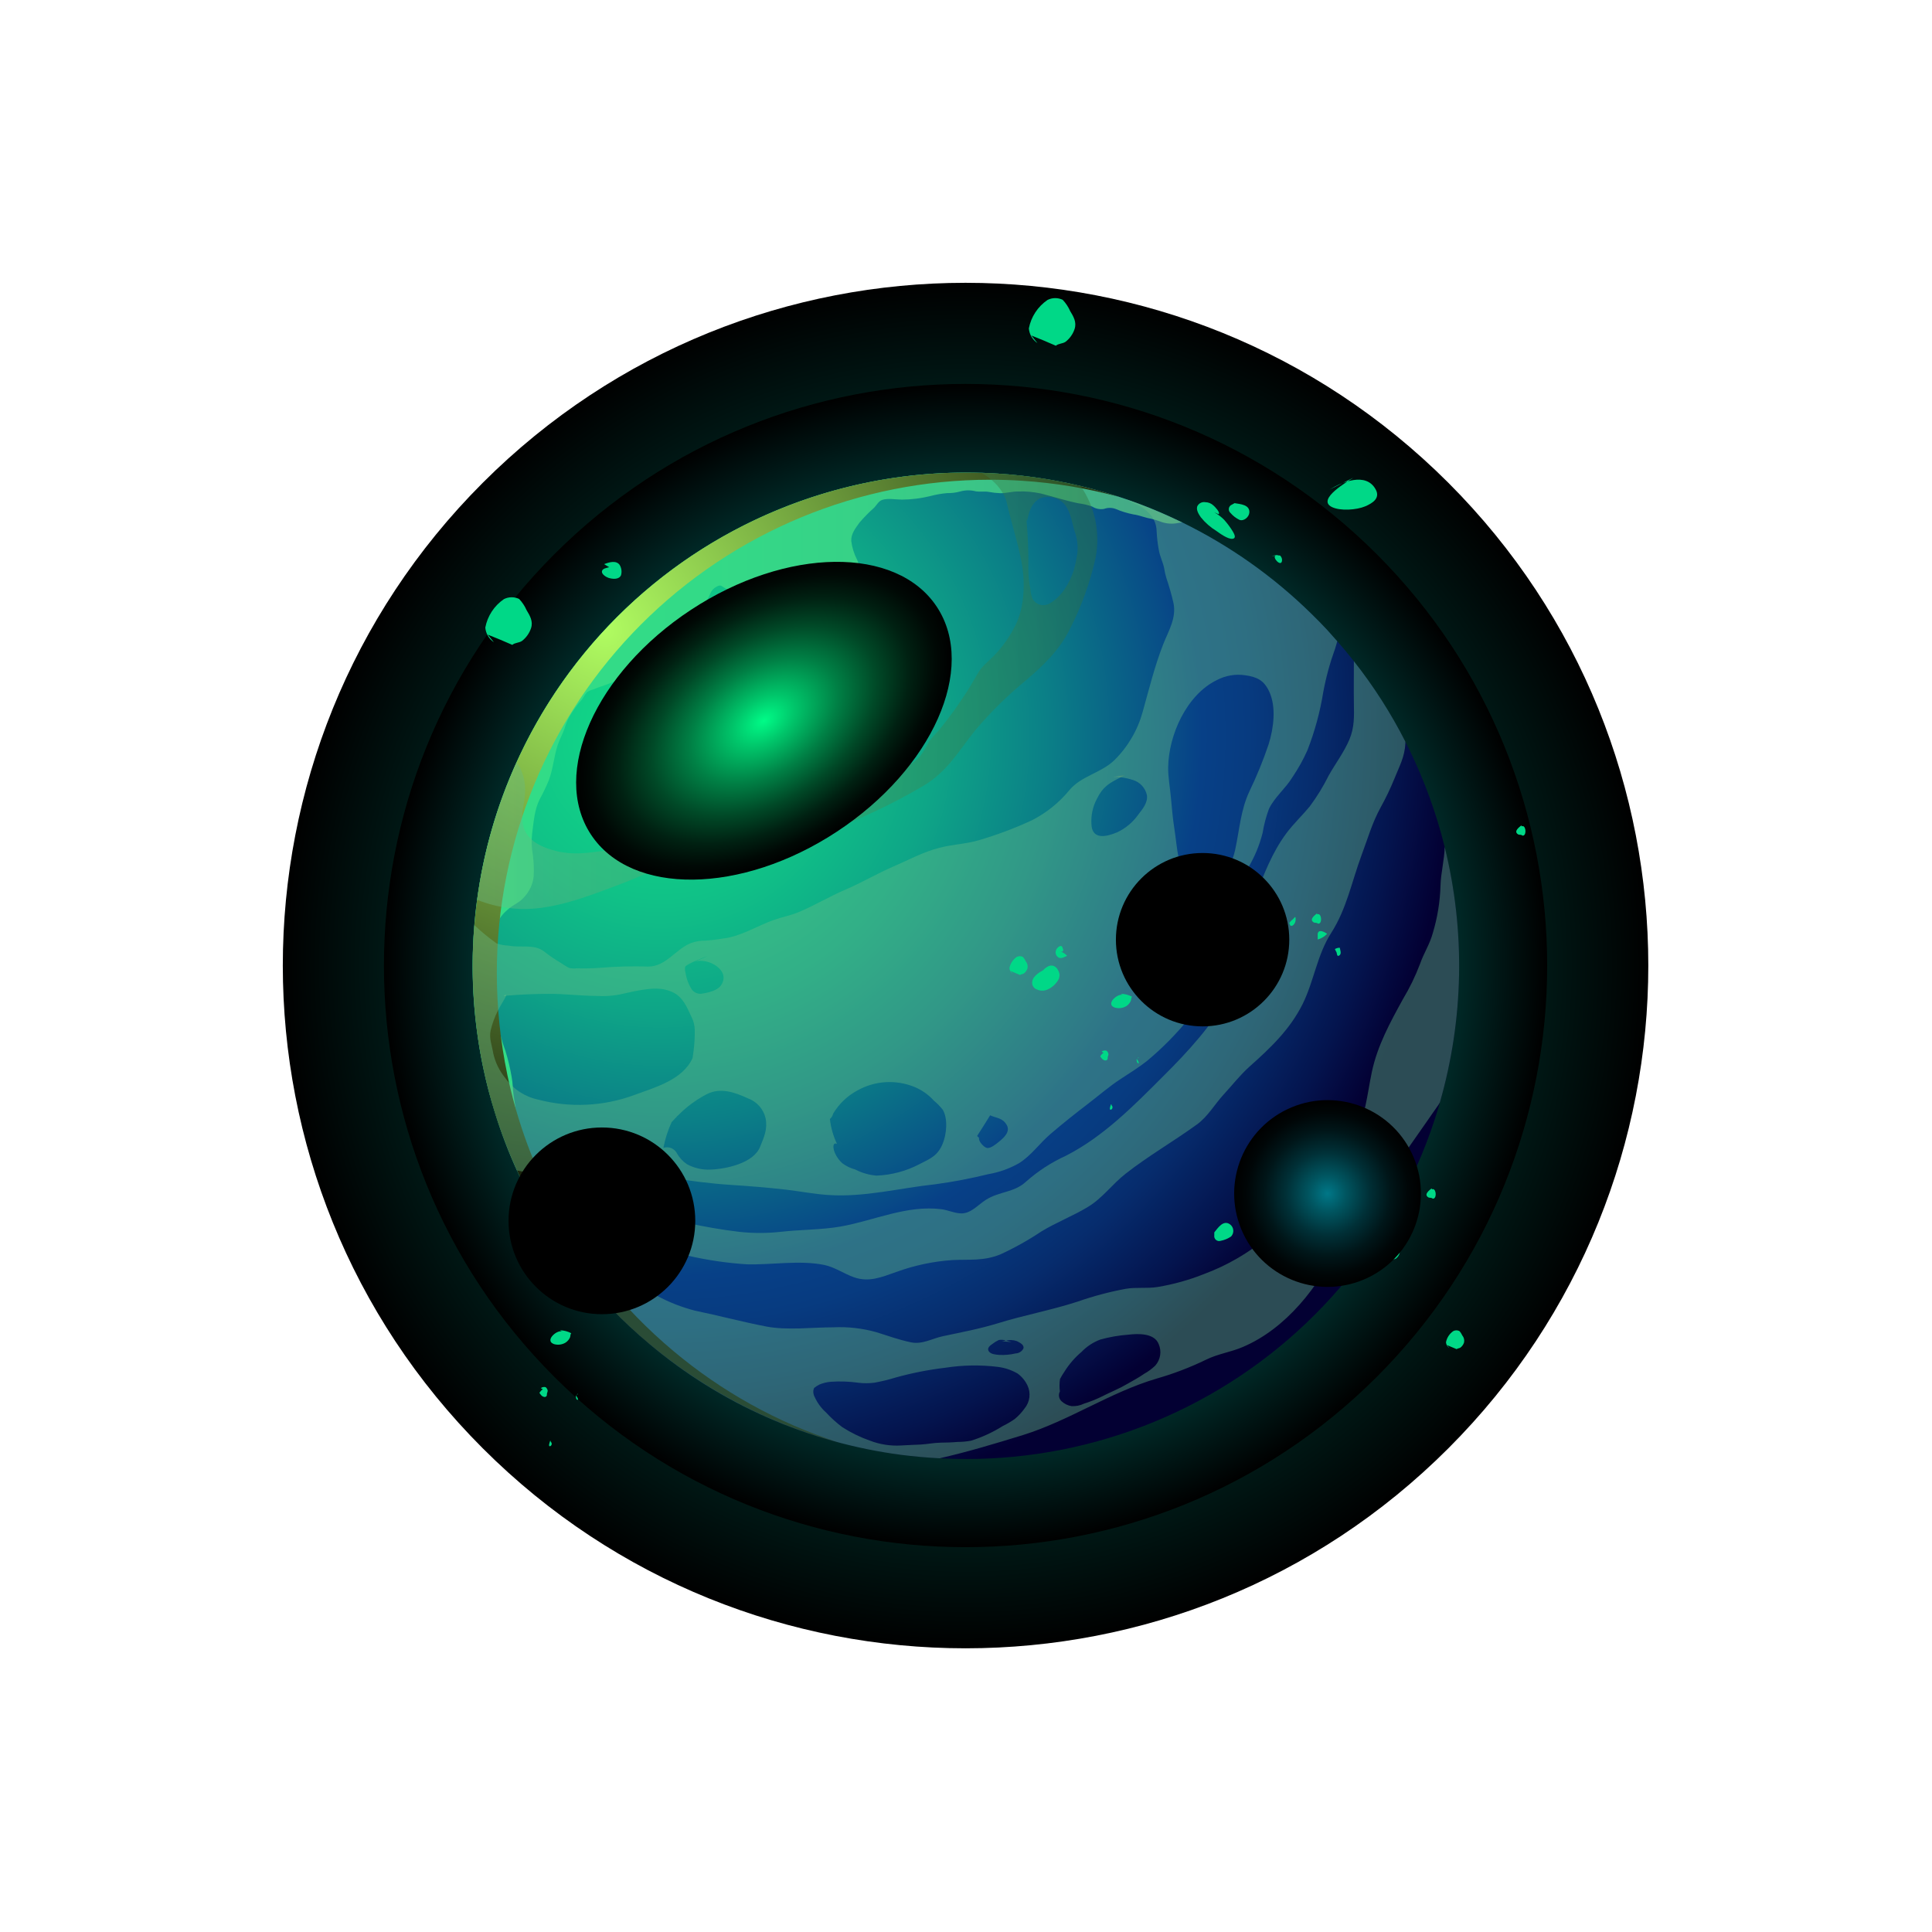 <svg width="914" height="914" viewBox="0 0 914 914" fill="none" xmlns="http://www.w3.org/2000/svg">
<path style="mix-blend-mode:screen" d="M685.186 685.186C811.325 559.047 811.325 354.534 685.186 228.395C559.047 102.256 354.535 102.256 228.395 228.395C102.256 354.534 102.256 559.047 228.395 685.186C354.535 811.325 559.047 811.325 685.186 685.186Z" fill="url(#paint0_radial_610_712)"/>
<path style="mix-blend-mode:screen" d="M647.964 647.964C753.546 542.382 753.546 371.199 647.964 265.617C542.382 160.035 371.199 160.035 265.617 265.617C160.035 371.199 160.035 542.382 265.617 647.964C371.199 753.546 542.382 753.546 647.964 647.964Z" fill="url(#paint1_radial_610_712)"/>
<path style="mix-blend-mode:screen" d="M651.353 651.353C758.807 543.899 758.807 369.682 651.353 262.228C543.899 154.775 369.682 154.775 262.228 262.228C154.775 369.682 154.774 543.899 262.228 651.353C369.682 758.807 543.899 758.807 651.353 651.353Z" fill="url(#paint2_radial_610_712)"/>
<path fill-rule="evenodd" clip-rule="evenodd" d="M690.301 456.922C690.328 487.573 684.31 517.928 672.591 546.251C660.873 574.573 643.684 600.306 622.008 621.977C600.332 643.649 574.595 660.832 546.271 672.545C517.946 684.257 487.589 690.269 456.938 690.236C452.801 690.236 448.615 690.137 444.526 689.891H444.478C438.37 689.595 432.312 689.004 426.352 688.266C382.42 682.514 341.057 664.293 307.159 635.761C285.293 617.363 266.923 595.172 252.931 570.255C251.502 567.693 250.123 565.083 248.744 562.472C248.744 562.374 248.696 562.325 248.646 562.226C247.217 559.419 245.888 556.611 244.608 553.755H244.558C240.475 544.8 236.986 535.586 234.116 526.172C231.936 519.31 230.111 512.34 228.65 505.289C228.61 505.232 228.593 505.162 228.6 505.093C227.565 500.118 226.679 495.094 225.989 490.021C224.404 479.06 223.614 467.998 223.625 456.922C223.625 450.47 223.871 444.018 224.462 437.714C224.758 433.675 225.201 429.686 225.743 425.696C228.695 403.169 234.986 381.207 244.41 360.534C262.951 319.712 292.85 285.089 330.536 260.8C368.222 236.512 412.103 223.583 456.939 223.56C459.401 223.56 461.864 223.609 464.277 223.659C466.888 223.757 469.498 223.855 472.109 224.053C485.306 224.905 498.405 226.882 511.266 229.963C518.654 231.736 525.893 233.805 532.986 236.268C537.812 237.893 542.541 239.715 547.22 241.685C550.717 243.163 554.115 244.69 557.514 246.315C558.105 246.61 558.696 246.857 559.288 247.153C581.811 258.169 602.416 272.737 620.312 290.299C622.873 292.761 625.336 295.322 627.799 297.933C629.424 299.706 631.049 301.528 632.625 303.35C635.335 306.404 637.945 309.606 640.506 312.807C660.887 338.722 675.526 368.674 683.455 400.675C688.02 419.075 690.319 437.964 690.301 456.922V456.922Z" fill="url(#paint3_radial_610_712)"/>
<path fill-rule="evenodd" clip-rule="evenodd" d="M559.275 247.167C558.501 247.235 557.731 247.343 556.969 247.49C554.537 247.937 552.033 247.77 549.683 247.005C547.992 246.357 546.261 245.816 544.502 245.386C541.668 244.941 539.038 243.727 536.204 243.362C533.314 242.801 530.491 241.933 527.785 240.772C525.997 240.104 524.028 240.104 522.24 240.772C520.316 241.091 518.341 240.688 516.695 239.639C514.574 238.884 512.374 238.368 510.138 238.1C504.229 236.886 498.36 234.984 492.491 233.486C488.97 232.719 485.367 232.392 481.765 232.515C478.851 232.474 476.22 233.324 473.306 233.324C471.445 233.262 469.591 233.059 467.761 232.717C465.777 232.353 463.753 232.758 461.771 232.474C459.304 231.8 456.701 231.814 454.242 232.515C452.226 233.069 450.14 233.328 448.05 233.284C445.453 233.509 442.88 233.956 440.359 234.62C435.898 235.743 431.319 236.327 426.719 236.36C423.967 236.36 419.919 235.591 417.288 236.522C415.589 237.129 414.739 238.951 413.565 240.165C411.083 242.362 408.757 244.729 406.603 247.248C404.701 249.879 402.555 252.591 402.717 255.91C403.095 259.006 404.027 262.008 405.469 264.774C406.765 267.566 407.21 270.116 404.336 271.978C400.679 274.479 396.668 276.416 392.437 277.726C389.684 278.535 387.215 279.021 384.908 277.038C384.058 276.309 383.532 274.892 382.48 274.326C381.387 273.759 380.253 274.326 379.08 274.69C376.228 275.634 373.322 276.404 370.377 276.997C368.556 277.28 366.978 278.252 365.196 278.576C363.051 278.98 361.513 277.402 359.287 277.928C356.201 278.937 353.032 279.669 349.816 280.114C347.286 280.085 344.81 279.371 342.652 278.049C341.519 277.402 341.235 276.754 339.94 277.118C338.675 277.586 337.567 278.399 336.742 279.466C335.973 280.559 335.69 281.975 334.921 283.109C334.112 284.364 333.343 285.578 332.614 286.913C331.273 289.474 329.73 291.924 328 294.239C326.786 295.859 325.936 298.044 324.6 299.542C323.654 300.318 322.622 300.984 321.524 301.525C319.095 303.225 316.545 304.763 314.198 306.584C309.665 310.146 305.374 314.073 300.76 317.513C296.849 319.941 292.665 321.897 288.294 323.341C285.784 324.353 283.194 325.082 280.685 326.134C279.63 326.422 278.622 326.858 277.689 327.429C276.868 328.443 276.137 329.527 275.504 330.667C273.19 333.271 271.129 336.09 269.351 339.086C268.413 340.855 267.654 342.712 267.085 344.631C266.194 347.262 264.778 349.691 263.887 352.321C262.066 357.826 261.701 363.574 259.678 369.038C258.406 372.126 256.96 375.139 255.347 378.064C252.838 383.002 252.473 388.87 251.745 394.335C251.366 397.665 251.475 401.033 252.068 404.332C252.528 407.738 252.663 411.181 252.473 414.613C252.065 418.355 250.429 421.857 247.819 424.57C245.714 427.12 242.516 428.091 240.169 430.357C237.898 432.212 236.107 434.586 234.947 437.279C234.783 438.568 234.702 439.866 234.705 441.165C234.179 444.038 233.45 446.75 233.045 449.664C232.647 453.198 232.471 456.754 232.519 460.31C232.519 462.131 232.398 463.993 232.479 465.814C232.56 467.555 233.207 469.173 233.329 470.914C233.409 472.128 233.166 473.343 233.329 474.557C233.571 475.933 234.098 477.349 234.422 478.685C235.231 481.923 235.838 485.081 236.445 488.319C237.157 491.324 238.049 494.284 239.116 497.183C240.354 501.175 241.328 505.245 242.031 509.365C242.638 512.441 242.598 515.639 243.043 518.756C243.407 521.265 243.974 523.815 244.095 526.324C244.217 530.129 243.286 533.934 243.245 537.779C243.204 544.255 245.795 550.731 247.292 556.964C247.738 558.705 248.183 560.486 248.669 562.226C230.69 526.645 222.125 487.052 223.79 447.222C225.454 407.392 237.293 368.652 258.177 334.695C279.062 300.738 308.296 272.697 343.093 253.244C377.89 233.791 417.089 223.575 456.954 223.57C462.054 223.57 467.073 223.732 472.092 224.055C502.389 225.96 532.014 233.813 559.275 247.167V247.167Z" fill="url(#paint4_linear_610_712)"/>
<path style="mix-blend-mode:screen" fill-rule="evenodd" clip-rule="evenodd" d="M318.581 639.154C294.317 618.844 274.42 593.825 260.095 565.611C250.953 547.586 244.217 528.44 240.06 508.662C240.023 508.601 240.009 508.53 240.019 508.46C236.712 492.618 235.044 476.478 235.041 460.294C235.043 398.41 259.628 339.06 303.387 295.301C347.146 251.542 406.495 226.957 468.38 226.955C473.48 226.955 478.499 227.117 483.518 227.44C499.066 228.441 514.475 231.002 529.511 235.085C510.914 229.001 491.62 225.295 472.092 224.056C467.073 223.732 462.054 223.57 456.954 223.57C426.308 223.558 395.961 229.586 367.646 241.309C339.33 253.031 313.603 270.218 291.933 291.888C270.263 313.558 253.076 339.286 241.353 367.601C229.631 395.916 223.603 426.264 223.615 456.91C223.618 473.093 225.286 489.233 228.593 505.075C228.582 505.145 228.597 505.217 228.634 505.277C232.791 525.055 239.528 544.202 248.669 562.226C263.486 591.404 284.252 617.152 309.63 637.812C335.007 658.472 364.433 673.584 396.009 682.175C367.684 672.923 341.399 658.318 318.581 639.154V639.154Z" fill="url(#paint5_radial_610_712)"/>
<path style="mix-blend-mode:multiply" opacity="0.4" fill-rule="evenodd" clip-rule="evenodd" d="M511.266 229.963C498.405 226.882 485.306 224.905 472.109 224.053C469.498 223.855 466.888 223.757 464.277 223.659C469.843 226.762 475.014 232.228 476.295 237.844C478.413 247.448 481.516 256.363 483.289 265.967C485.063 275.424 484.718 287.146 480.433 295.716C477.814 301.047 474.373 305.934 470.237 310.197C467.184 313.3 464.573 315.023 462.406 318.865C460.238 322.609 458.17 326.253 455.707 329.799C452.101 335.289 448.204 340.584 444.034 345.659C442.443 347.248 440.962 348.943 439.601 350.732C438.35 353.167 436.918 355.505 435.316 357.726C431.13 362.405 424.628 365.016 418.866 367.134C411.695 369.895 404.718 373.136 397.983 376.836C388.083 382.057 379.956 388.756 368.382 389.052C364.539 389.15 360.55 388.608 356.709 388.953C351.93 389.347 347.498 391.661 342.769 392.548C338.632 393.337 334.495 394.174 330.357 394.863C323.56 395.898 317.946 398.213 311.395 399.789C302.875 401.907 293.959 401.365 285.389 402.547C277.656 403.581 270.958 404.517 263.274 402.645C251.405 399.69 245.051 394.075 247.562 381.466C249.238 373.191 248.647 366.887 244.41 360.533C234.986 381.207 228.695 403.169 225.743 425.696C231.182 427.865 236.905 429.242 242.736 429.784C260.024 431.557 278.641 423.824 294.452 417.914C302.53 414.86 310.754 410.427 319.473 409.442C328.633 408.457 336.712 409.59 345.872 407.324C377.444 399.542 408.572 388.51 436.745 371.813C448.418 364.917 453.589 355.066 461.717 345.068C468.902 336.626 476.831 328.845 485.407 321.82C493.78 314.678 501.168 307.586 506.143 297.588C511.611 286.919 515.699 275.599 518.309 263.898C519.444 258.057 519.406 252.049 518.197 246.223C516.987 240.397 514.631 234.87 511.266 229.963ZM509.689 261.682C509.304 264.339 508.761 266.971 508.064 269.563C506.045 275.818 502.301 282.27 496.44 285.57C495.108 286.304 493.542 286.494 492.073 286.099C490.604 285.704 489.344 284.756 488.559 283.452C487.911 281.868 487.528 280.187 487.426 278.478C486.793 275.299 486.48 272.065 486.491 268.824C486.597 260.981 486.285 253.139 485.555 245.33C486.392 249.812 485.358 238.68 492.352 235.627C494.199 235.006 496.18 234.903 498.082 235.328C499.983 235.754 501.732 236.692 503.138 238.04C506.291 241.242 507.029 246.659 508.211 250.847C509.556 254.29 510.063 258.004 509.689 261.682V261.682Z" fill="url(#paint6_linear_610_712)"/>
<path style="mix-blend-mode:multiply" opacity="0.4" fill-rule="evenodd" clip-rule="evenodd" d="M475.901 634.185C475.212 634.284 474.572 634.432 473.931 634.481L478.561 634.925C477.97 634.777 476.985 634.432 475.901 634.185ZM475.901 634.185C475.212 634.284 474.572 634.432 473.931 634.481L478.561 634.925C477.97 634.777 476.985 634.432 475.901 634.185ZM683.455 400.676C683.357 406.782 681.632 412.841 681.485 418.997C681.258 426.595 680.033 434.13 677.84 441.408C676.362 446.826 673.604 450.816 671.782 456.036C669.59 461.815 666.887 467.386 663.704 472.684C657.646 483.716 651.588 494.749 648.977 507.26C646.613 518.539 646.121 528.044 640.506 538.388C635.137 548.337 627.011 556.611 621.248 566.265C618.539 570.895 616.667 570.649 612.579 573.554C607.999 576.806 603.812 581.928 599.379 585.524C590.468 592.904 580.378 598.731 569.532 602.762C562.45 605.581 555.085 607.628 547.565 608.87C542.541 609.658 537.615 608.87 532.641 609.707C524.845 611.151 517.172 613.193 509.689 615.814C497.228 619.853 484.52 622.167 472.109 626.01C463.44 628.669 454.968 630.245 446.152 632.117C440.784 633.25 436.45 636.156 430.884 635.023C425.269 633.841 420.147 631.969 414.63 630.245C407.985 628.378 401.083 627.597 394.19 627.931C384.093 627.931 372.371 629.457 362.421 627.537C351.192 625.369 340.011 622.365 328.781 620.05C322.455 618.419 316.351 616.021 310.607 612.908C304.795 610.199 298.54 609.411 292.481 607.49C286.078 605.471 279.922 602.466 273.371 600.841C283.363 613.647 294.689 625.353 307.159 635.762C341.057 664.293 382.42 682.514 426.352 688.266C432.312 689.004 438.37 689.595 444.478 689.891H444.527C457.726 686.887 470.631 682.996 483.929 678.907C506.045 672.013 525.154 658.665 547.27 652.163C555.277 649.868 563.072 646.885 570.566 643.249C576.231 640.441 582.239 639.702 587.953 637.24C608.492 628.522 623.957 608.574 633.118 589.02C637.255 580.155 641.245 570.107 648.682 563.458C651.97 560.897 655.096 558.133 658.041 555.184C661.045 551.785 663.064 547.549 665.724 543.855C670.403 537.255 674.934 530.606 679.614 523.957C680.201 523.195 680.728 522.387 681.19 521.543C692.515 482.147 693.296 440.468 683.455 400.676H683.455ZM469.4 635.86C470.358 635.104 471.399 634.459 472.503 633.939C473.638 633.735 474.807 633.82 475.901 634.185C477.582 633.797 479.338 633.882 480.974 634.432C481.91 634.875 483.683 635.712 484.077 636.796C484.52 637.83 483.929 638.471 483.24 639.16C482.47 639.861 481.474 640.262 480.433 640.293C477.902 640.893 475.297 641.125 472.699 640.982C471.123 640.835 468.76 640.736 467.774 639.259C466.838 637.831 468.218 636.648 469.4 635.86ZM484.718 666.299C483.378 668.196 481.787 669.902 479.989 671.372C478.187 672.613 476.293 673.716 474.325 674.672C469.667 677.601 464.651 679.918 459.401 681.568C457.273 681.964 455.113 682.162 452.949 682.159C450.29 682.405 447.679 682.454 445.02 682.503C441.867 682.552 438.813 683.192 435.661 683.39C432.509 683.538 429.406 683.636 426.254 683.833C421.22 684.127 416.181 683.337 411.478 681.518C406.912 679.913 402.548 677.78 398.475 675.164C395.724 673.104 393.169 670.796 390.841 668.269C388.575 666.248 386.748 663.784 385.472 661.028C384.908 660.044 384.667 658.907 384.782 657.778C384.881 657.237 385.127 656.793 385.127 656.645C385.922 655.978 386.8 655.416 387.737 654.971C389.436 654.279 391.23 653.847 393.057 653.69C397.479 653.387 401.92 653.552 406.306 654.182C408.746 654.462 411.21 654.445 413.645 654.134C417.006 653.527 420.328 652.721 423.594 651.72C431.374 649.547 439.311 647.982 447.334 647.041C455.502 645.777 463.806 645.645 472.01 646.647C475.327 647.052 478.527 648.124 481.418 649.799C483.393 651.247 484.983 653.159 486.047 655.365C486.897 657.123 487.224 659.089 486.988 661.027C486.752 662.966 485.964 664.796 484.718 666.299V666.299ZM546.53 646.056C544.948 647.573 543.176 648.881 541.26 649.946C538.798 651.671 536.188 653.049 533.626 654.527C531.521 655.76 529.351 656.878 527.125 657.876C524.908 658.911 522.643 659.945 520.427 661.078C517.969 662.237 515.435 663.224 512.841 664.033C511.007 664.932 508.97 665.339 506.931 665.215C505.206 664.939 503.598 664.169 502.301 662.999C501.641 662.427 501.195 661.648 501.034 660.789C500.873 659.931 501.007 659.043 501.415 658.27C501.16 656.324 501.176 654.351 501.464 652.409C502.08 651.217 502.771 650.066 503.533 648.961C505.734 645.421 508.476 642.246 511.659 639.554C514.164 636.946 517.229 634.941 520.623 633.693C524.874 632.521 529.229 631.762 533.626 631.427C538.256 630.885 546.087 630.54 548.156 635.86C548.889 637.537 549.125 639.389 548.837 641.196C548.549 643.003 547.748 644.69 546.53 646.056ZM478.561 634.925C477.97 634.777 476.985 634.432 475.901 634.185C475.212 634.284 474.572 634.432 473.931 634.481L478.561 634.925Z" fill="url(#paint7_linear_610_712)"/>
<path style="mix-blend-mode:multiply" opacity="0.4" fill-rule="evenodd" clip-rule="evenodd" d="M664.837 350.831V351.767C664.542 358.219 661.931 362.652 659.616 368.513C657.736 373.119 655.581 377.61 653.164 381.959C649.076 389.445 647.155 396.489 644.15 404.517C639.471 417.077 637.108 429.932 629.769 441.359C623.168 451.554 621.642 464.064 616.273 474.949C610.215 487.115 600.955 495.833 591.007 504.699C586.573 508.688 582.879 513.466 578.89 517.8C574.654 522.38 571.354 528.29 566.281 531.936C555.298 539.915 543.28 546.81 532.542 555.233C526.09 560.256 521.509 566.955 514.417 571.141C507.324 575.377 499.641 578.332 492.598 582.617C486.402 586.768 479.879 590.408 473.094 593.502C465.213 596.654 458.662 595.718 450.585 596.113C441.48 596.734 432.509 598.641 423.939 601.777C416.945 604.24 411.083 606.752 403.942 604.24C399.214 602.565 394.928 599.462 389.954 598.428C378.379 596.063 365.179 598.428 353.408 598.132C343.852 597.524 334.362 596.124 325.038 593.945C316.172 592.222 308.932 586.016 300.362 583.504C289.772 580.4 277.41 583.061 267.166 579.022C262.995 576.957 259.022 574.517 255.295 571.732C254.507 571.24 253.719 570.747 252.931 570.255C251.502 567.693 250.123 565.083 248.744 562.472C251.256 563.507 253.768 564.639 256.33 565.871C269.726 572.274 286.423 571.289 300.854 573.801C317.108 576.657 333.362 580.894 349.763 582.765C356.394 583.487 363.084 583.471 369.711 582.716C378.97 581.682 388.575 581.829 397.687 580.253C413.546 577.446 429.012 569.959 445.462 572.077C448.516 572.471 451.914 574.097 455.017 574.047C459.598 573.899 462.75 569.909 466.444 567.595C472.946 563.507 479.792 564.295 485.505 558.927C491.095 553.988 497.386 549.904 504.173 546.81C522.003 537.748 536.434 523.021 550.421 509.033C562.144 497.36 573.521 484.997 581.549 470.418C589.43 456.085 587.854 439.043 593.765 424.169C598.05 413.53 601.645 403.532 608.589 394.174C611.939 389.692 616.027 385.85 619.574 381.565C623.014 376.954 626.031 372.042 628.586 366.888C631.788 361.174 635.827 355.904 638.388 349.846C640.802 344.034 640.604 338.912 640.506 332.853C640.407 326.204 640.506 319.457 640.506 312.807C649.85 324.649 658 337.385 664.837 350.831V350.831Z" fill="url(#paint8_linear_610_712)"/>
<path style="mix-blend-mode:multiply" opacity="0.4" fill-rule="evenodd" clip-rule="evenodd" d="M627.798 297.933C625.336 295.322 622.873 292.761 620.312 290.298C602.416 272.737 581.811 258.169 559.288 247.153C558.696 246.857 558.105 246.61 557.514 246.315C554.115 244.69 550.717 243.163 547.22 241.685C542.541 239.715 537.812 237.893 532.986 236.268C534.24 237.034 535.539 237.725 536.877 238.336C539.681 239.413 542.183 241.154 544.167 243.409C546.045 245.554 547.108 248.292 547.171 251.142C547.313 254.25 547.675 257.345 548.254 260.402C548.747 263.209 550.126 265.869 550.717 268.676C550.961 270.309 551.323 271.923 551.8 273.503C553.118 277.367 554.236 281.296 555.15 285.275C556.627 292.466 552.786 298.425 550.224 304.976C546.186 315.368 543.624 325.909 540.62 336.646C538.253 345.343 533.632 353.26 527.224 359.598C520.968 365.656 511.708 367.035 506.093 373.586C501.196 379.613 495.088 384.546 488.166 388.067C480.07 391.818 471.707 394.963 463.144 397.473C457.038 399.296 450.635 399.444 444.478 401.069C436.843 402.99 429.849 406.832 422.658 409.935C415.024 413.235 407.882 417.47 400.199 420.771C392.466 424.021 385.275 428.454 377.592 431.606C373.848 433.133 369.908 433.872 366.115 435.202C358.235 437.96 350.601 442.984 342.228 443.969C339.344 444.48 336.433 444.826 333.509 445.003C331.26 444.987 329.025 445.371 326.909 446.136C319.62 448.993 315.138 457.218 306.765 457.267C299.126 457.02 291.478 457.218 283.862 457.858C280.175 458.138 276.476 458.22 272.78 458.104C271.58 458.26 270.361 458.194 269.184 457.908C267.861 457.192 266.578 456.403 265.343 455.544C262.592 453.943 259.958 452.149 257.462 450.175C252.636 446.431 246.233 448.5 240.667 447.367C238.759 447.296 236.87 446.965 235.052 446.383C231.325 443.742 227.787 440.845 224.462 437.714C223.871 444.018 223.625 450.47 223.625 456.922C223.614 467.998 224.404 479.06 225.989 490.021C226.679 495.094 227.565 500.118 228.6 505.093C228.593 505.162 228.61 505.232 228.649 505.289C230.111 512.34 231.936 519.31 234.116 526.172C236.986 535.586 240.474 544.8 244.558 553.755H244.608C250.958 555.049 257.469 555.364 263.914 554.691C272.966 553.051 282.149 552.243 291.349 552.277C300.018 552.671 308.095 555.627 316.566 557.055C326.072 558.631 335.972 559.912 345.626 560.552C354.442 561.094 363.21 561.832 371.976 562.817C378.577 563.605 385.176 564.886 391.777 565.329C408.916 566.511 425.663 562.029 442.507 560.256C450.942 559.106 459.31 557.511 467.577 555.479C472.667 554.604 477.566 552.854 482.058 550.307C487.968 546.613 491.711 540.948 496.981 536.467C502.793 531.492 508.852 526.666 514.91 522.036C520.081 518.095 524.957 513.81 530.375 510.313C534.513 507.605 538.65 505.043 542.541 501.99C549.847 495.906 556.544 489.127 562.538 481.746C571.354 471.502 575 457.267 578.545 444.56C581.747 432.887 583.963 421.214 590.367 410.723C593.521 405.486 595.878 399.809 597.36 393.879C597.973 390.063 598.963 386.318 600.315 382.697C602.975 377.083 608.196 373.044 611.397 367.725C614.133 363.707 616.506 359.455 618.49 355.017C621.987 346.087 624.513 336.807 626.026 327.337C627.33 320.348 629.208 313.478 631.641 306.798C631.985 305.666 632.33 304.532 632.625 303.35C631.049 301.528 629.424 299.706 627.798 297.933ZM324.151 457.366C324.644 456.135 333.362 452.736 334.692 452.342C334.605 452.411 334.504 452.462 334.396 452.49L328.683 454.953C334.987 452.835 346.365 459.238 340.848 466.477C339.223 468.595 334.987 469.63 332.475 470.024C331.388 470.272 330.249 470.156 329.235 469.693C328.22 469.231 327.386 468.447 326.861 467.463C325.544 465.203 324.675 462.712 324.299 460.124C324.005 459.234 323.954 458.282 324.151 457.366ZM254.655 520.213C248.4 518.913 242.862 515.309 239.141 510.116C236.27 506.669 234.276 502.58 233.328 498.196C232.737 494.453 231.26 491.104 232.146 487.361C232.89 484.26 233.98 481.254 235.397 478.397C236.924 475.294 239.189 472.093 239.387 471.058C246.184 470.467 252.537 470.221 259.334 470.171C266.919 470.122 274.504 471.107 282.138 471.157C285.579 471.371 289.033 471.189 292.432 470.615C295.733 469.975 298.933 469.088 302.283 468.546C308.095 467.561 313.512 466.872 318.98 469.778C323.118 471.994 325.038 476.574 326.959 480.712C328.069 482.771 328.661 485.07 328.683 487.41C328.724 490.604 328.542 493.797 328.141 496.965C327.993 498.147 327.845 499.379 327.648 500.561C322.871 511.003 309.72 514.45 299.918 518.095C285.402 523.413 269.604 524.152 254.655 520.213V520.213ZM359.565 542.574C356.511 550.258 343.656 553.016 336.268 553.311C332.365 553.522 328.479 552.653 325.038 550.799C323.118 549.521 321.518 547.819 320.359 545.825C319.806 544.643 318.839 543.705 317.641 543.188C316.443 542.671 315.097 542.61 313.857 543.017C314.653 538.819 315.959 534.733 317.748 530.852C319.424 528.98 321.196 527.207 323.019 525.532C326.469 522.406 330.31 519.741 334.445 517.602C340.898 514.352 347.645 516.766 353.851 519.622C355.908 520.366 357.746 521.612 359.199 523.246C360.653 524.88 361.676 526.851 362.175 528.98C363.21 534.201 361.485 537.895 359.565 542.574V542.574ZM445.956 541.097C443.591 546.76 440.291 548.041 435.07 550.701C428.749 554.024 421.766 555.892 414.63 556.168C411.122 555.868 407.708 554.881 404.582 553.262C402.378 552.672 400.305 551.669 398.475 550.307C393.845 546.071 393.106 539.865 395.963 541.146C394.2 537.435 393.068 533.457 392.614 529.374C393.393 528.735 393.932 527.849 394.14 526.863C396.917 522.196 400.92 518.38 405.715 515.83C409.806 513.553 414.357 512.229 419.03 511.956C423.704 511.683 428.379 512.468 432.706 514.254C436.16 515.698 439.253 517.884 441.768 520.656C443.326 521.951 444.745 523.404 446.005 524.99C448.565 529.275 447.778 536.762 445.955 541.097H445.956ZM472.503 540.21C471.173 541.293 468.612 543.411 466.888 543.066C465.459 542.771 462.75 539.865 463.194 538.338L462.258 537.403C464.326 534.201 466.395 530.95 468.415 527.65C471.567 529.029 474.374 528.833 476.295 532.28C478.068 535.482 474.867 538.289 472.503 540.21V540.21ZM538.551 385.308C535.988 388.969 532.506 391.891 528.455 393.779C523.381 395.898 516.584 397.473 516.338 389.839C516.081 385.722 516.968 381.614 518.9 377.969C521.805 372.108 524.563 370.631 530.178 367.725C532.153 367.957 534.1 368.386 535.99 369.005C537.634 369.503 539.113 370.433 540.274 371.698C541.435 372.963 542.236 374.516 542.591 376.196C543.083 379.693 540.571 382.697 538.551 385.308V385.308ZM600.168 352.111C597.587 359.766 594.527 367.251 591.007 374.522C586.869 383.486 586.377 392.696 584.308 402.152C583.126 407.472 580.614 413.333 575.393 415.401C573.128 416.081 570.753 416.315 568.399 416.092C566.133 416.092 561.947 416.928 562.095 418.899C560.328 414.714 558.831 410.42 557.613 406.044C556.677 401.414 556.283 396.439 555.544 391.81C554.756 386.934 554.411 382.057 553.918 377.132C553.524 372.551 552.589 367.725 552.638 363.095C552.835 347.826 561.257 328.814 575.591 321.771C579.742 319.57 584.489 318.759 589.135 319.456C594.75 320.294 597.951 321.82 600.464 327.189C603.862 334.577 602.532 344.526 600.168 352.111V352.111Z" fill="url(#paint9_linear_610_712)"/>
<path style="mix-blend-mode:multiply" opacity="0.4" fill-rule="evenodd" clip-rule="evenodd" d="M532.247 366.641C531.508 367.035 530.818 367.38 530.178 367.725C529.006 367.533 527.816 367.483 526.632 367.577L532.247 366.641Z" fill="url(#paint10_linear_610_712)"/>
<path style="mix-blend-mode:multiply" opacity="0.4" fill-rule="evenodd" clip-rule="evenodd" d="M239.387 471.058C239.041 471.107 238.647 471.107 238.253 471.157C239.189 470.566 239.534 470.566 239.387 471.058Z" fill="url(#paint11_linear_610_712)"/>
<path fill-rule="evenodd" clip-rule="evenodd" d="M623.057 432.103C621.895 433.069 619.356 434.886 621.368 436.293C621.912 436.673 622.387 436.473 622.964 436.638C623.414 436.767 623.525 437.119 624.047 436.92C625.684 436.296 625.028 431.652 623.182 432.586L623.057 432.103Z" fill="#00D887"/>
<path fill-rule="evenodd" clip-rule="evenodd" d="M719.755 390.46C718.593 391.426 716.054 393.242 718.067 394.649C718.61 395.029 719.085 394.83 719.662 394.995C720.113 395.124 720.223 395.475 720.745 395.276C722.382 394.652 721.726 390.009 719.88 390.942L719.755 390.46Z" fill="#00D887"/>
<path fill-rule="evenodd" clip-rule="evenodd" d="M677.288 562.193C676.126 563.159 673.587 564.975 675.6 566.382C676.143 566.762 676.618 566.562 677.195 566.728C677.645 566.857 677.756 567.208 678.278 567.009C679.915 566.385 679.259 561.742 677.413 562.675L677.288 562.193Z" fill="#00D887"/>
<path fill-rule="evenodd" clip-rule="evenodd" d="M631.511 448.989C632.21 448.588 632.997 448.365 633.803 448.341C633.981 449.349 634.903 451.317 633.466 452.101C632.262 452.757 632.625 450.604 632.055 450.105L631.511 448.989Z" fill="#00D887"/>
<path fill-rule="evenodd" clip-rule="evenodd" d="M478.008 459.337C479.547 459.944 481.072 460.581 482.585 461.248C483.074 460.816 483.812 460.898 484.389 460.516C485.179 459.907 485.769 459.075 486.082 458.128C486.21 457.541 486.201 456.932 486.057 456.349C485.913 455.766 485.637 455.223 485.25 454.763C484.912 453.989 484.44 453.28 483.857 452.669C483.413 452.456 482.925 452.348 482.432 452.354C481.939 452.36 481.454 452.479 481.014 452.702C479.201 453.945 477.952 455.854 477.54 458.014C477.584 458.561 477.751 459.092 478.028 459.566C478.306 460.04 478.686 460.446 479.141 460.754L478.008 459.337Z" fill="#00D887"/>
<path fill-rule="evenodd" clip-rule="evenodd" d="M260.471 575.653C262.01 576.259 263.535 576.896 265.048 577.564C265.536 577.132 266.275 577.213 266.852 576.831C267.642 576.222 268.232 575.391 268.545 574.443C268.672 573.856 268.664 573.248 268.52 572.664C268.375 572.081 268.099 571.539 267.713 571.078C267.374 570.305 266.903 569.596 266.32 568.984C265.876 568.771 265.388 568.663 264.895 568.669C264.402 568.675 263.917 568.794 263.477 569.017C261.664 570.26 260.415 572.169 260.002 574.329C260.047 574.877 260.214 575.407 260.491 575.881C260.768 576.356 261.149 576.762 261.604 577.07L260.471 575.653Z" fill="#00D887"/>
<path fill-rule="evenodd" clip-rule="evenodd" d="M684.539 636.345C686.077 636.951 687.603 637.588 689.115 638.256C689.604 637.824 690.343 637.906 690.919 637.523C691.71 636.915 692.3 636.083 692.613 635.136C692.74 634.548 692.732 633.94 692.587 633.356C692.443 632.773 692.167 632.231 691.781 631.771C691.442 630.997 690.971 630.288 690.388 629.676C689.943 629.463 689.456 629.356 688.963 629.362C688.47 629.367 687.985 629.486 687.545 629.709C685.731 630.952 684.482 632.861 684.07 635.021C684.115 635.569 684.282 636.099 684.559 636.574C684.836 637.048 685.217 637.454 685.672 637.762L684.539 636.345Z" fill="#00D887"/>
<path fill-rule="evenodd" clip-rule="evenodd" d="M654.041 594.221C655.58 594.827 657.105 595.464 658.618 596.132C659.107 595.7 659.846 595.781 660.422 595.399C661.212 594.79 661.802 593.959 662.115 593.011C662.243 592.424 662.234 591.816 662.09 591.232C661.946 590.649 661.67 590.107 661.283 589.646C660.945 588.873 660.473 588.164 659.89 587.552C659.446 587.339 658.958 587.231 658.465 587.237C657.972 587.243 657.487 587.362 657.048 587.585C655.234 588.828 653.985 590.737 653.573 592.897C653.617 593.444 653.784 593.975 654.062 594.449C654.339 594.924 654.719 595.33 655.174 595.637L654.041 594.221Z" fill="#00D887"/>
<path fill-rule="evenodd" clip-rule="evenodd" d="M230.775 300.243C234.673 301.779 238.536 303.392 242.366 305.083C243.604 303.989 245.475 304.196 246.935 303.227C248.937 301.685 250.43 299.58 251.224 297.181C252.317 293.879 250.629 291.179 249.117 288.659C248.259 286.699 247.065 284.904 245.589 283.355C244.463 282.816 243.228 282.543 241.98 282.557C240.731 282.572 239.503 282.873 238.389 283.438C233.797 286.586 230.634 291.421 229.589 296.891C229.702 298.277 230.125 299.621 230.827 300.822C231.529 302.024 232.492 303.052 233.644 303.831L230.775 300.243Z" fill="#00D887"/>
<path fill-rule="evenodd" clip-rule="evenodd" d="M487.923 158.72C491.82 160.256 495.684 161.869 499.513 163.56C500.752 162.466 502.623 162.673 504.082 161.704C506.084 160.162 507.578 158.056 508.371 155.657C509.465 152.356 507.776 149.656 506.264 147.136C505.406 145.176 504.213 143.381 502.737 141.832C501.611 141.292 500.375 141.02 499.127 141.034C497.878 141.048 496.65 141.35 495.536 141.915C490.944 145.063 487.781 149.898 486.737 155.367C486.85 156.754 487.273 158.098 487.975 159.299C488.677 160.5 489.639 161.529 490.792 162.308L487.923 158.72Z" fill="#00D887"/>
<path fill-rule="evenodd" clip-rule="evenodd" d="M522.099 498.024C521.445 498.479 520.896 499.069 520.49 499.755C521.12 500.545 521.428 501.291 522.506 501.602C522.71 501.685 522.934 501.71 523.152 501.674C523.371 501.638 523.575 501.543 523.742 501.398C524.191 500.96 523.948 500.475 524.069 500.044C524.364 498.997 524.654 498.724 524.06 497.767C523.703 497.192 523.456 496.958 522.83 496.96C522.39 496.962 521.437 497.082 521.216 497.572L522.099 498.024Z" fill="#00D887"/>
<path fill-rule="evenodd" clip-rule="evenodd" d="M525.595 522.423C525.48 522.691 524.294 525.702 525.834 524.832C525.984 524.715 526.105 524.565 526.187 524.394C526.27 524.223 526.311 524.035 526.309 523.845C526.306 523.655 526.26 523.468 526.173 523.299C526.087 523.13 525.962 522.984 525.809 522.871L525.889 522.574L525.595 522.423Z" fill="#00D887"/>
<path fill-rule="evenodd" clip-rule="evenodd" d="M602.629 566.854C601.856 567.821 601.301 568.944 601 570.144C601.535 570.557 602.195 570.773 602.87 570.757C603.772 570.718 603.816 570.426 603.841 569.568C603.981 568.94 604.029 568.295 603.983 567.653C603.809 566.966 603.126 566.266 602.334 566.703L602.629 566.854Z" fill="#00D887"/>
<path fill-rule="evenodd" clip-rule="evenodd" d="M537.683 500.97C538.265 501.498 538.655 502.205 538.791 502.979C537.969 503.183 537.875 502.378 537.754 501.739C537.561 500.721 538.034 501.035 538.511 500.219L538.78 500.276L537.683 500.97Z" fill="#00D887"/>
<path fill-rule="evenodd" clip-rule="evenodd" d="M611.541 435.006C610.89 435.46 610.343 436.047 609.937 436.729C610.327 437.21 610.139 438.079 611.043 438.014C611.679 437.968 612.203 437.285 612.51 436.759C612.805 436.217 612.954 435.607 612.943 434.99C612.965 434.652 612.963 433.213 612.345 434.161L611.541 435.006Z" fill="#00D887"/>
<path fill-rule="evenodd" clip-rule="evenodd" d="M601.552 263.17C602.35 262.876 603.179 262.676 604.023 262.575C604.242 262.577 604.531 262.735 604.77 262.757C605.563 262.828 605.588 262.652 605.975 263.29C606.195 263.588 606.353 263.927 606.44 264.287C606.526 264.647 606.539 265.021 606.478 265.386C606.021 268.283 601.921 263.918 603.35 262.852L601.552 263.17Z" fill="#00D887"/>
<path fill-rule="evenodd" clip-rule="evenodd" d="M288.191 268.338C286.893 268.737 284.916 268.88 284.756 270.381C284.619 271.67 286.745 273.009 287.818 273.359C289.733 273.984 292.861 274.29 293.805 272.118C294.032 271.309 294.092 270.463 293.982 269.63C293.871 268.797 293.592 267.996 293.161 267.274C291.562 264.986 288.282 265.918 285.789 266.892L288.191 268.338Z" fill="#00D887"/>
<path fill-rule="evenodd" clip-rule="evenodd" d="M620.611 570.044C620.028 565.578 619.217 561.166 623.19 558.82C624.425 558.103 625.82 557.708 627.247 557.671C628.674 557.635 630.087 557.957 631.357 558.61C632.856 559.934 634.106 561.514 635.05 563.278C636.41 565.538 636.054 565.544 635.342 567.607C633.708 572.348 632.592 575.471 627.879 575.48C621.65 575.491 620.691 570.648 620.611 564.63V570.044Z" fill="#00D887"/>
<path fill-rule="evenodd" clip-rule="evenodd" d="M623.379 444.46C625.096 443.997 626.647 443.055 627.849 441.744C626.602 440.97 623.871 439.363 623.379 441.707V444.46Z" fill="#00D887"/>
<path fill-rule="evenodd" clip-rule="evenodd" d="M270.373 558.157C272.09 557.695 273.641 556.753 274.843 555.441C273.596 554.668 270.865 553.06 270.373 555.405V558.157Z" fill="#00D887"/>
<path fill-rule="evenodd" clip-rule="evenodd" d="M270.373 595.657C272.09 595.194 273.641 594.253 274.843 592.941C273.596 592.168 270.865 590.561 270.373 592.905V595.657Z" fill="#00D887"/>
<path fill-rule="evenodd" clip-rule="evenodd" d="M534.308 461.455C536.035 459.333 538.53 455.46 541.662 457.584C542.115 457.901 542.495 458.312 542.775 458.788C543.055 459.265 543.23 459.796 543.286 460.346C543.343 460.897 543.281 461.452 543.104 461.976C542.927 462.5 542.639 462.98 542.26 463.383C540.781 464.394 539.109 465.09 537.349 465.429C536.967 465.559 536.558 465.587 536.162 465.511C535.766 465.435 535.396 465.257 535.09 464.996C534.783 464.734 534.55 464.396 534.413 464.017C534.276 463.638 534.24 463.229 534.308 462.832V461.455Z" fill="#00D887"/>
<path fill-rule="evenodd" clip-rule="evenodd" d="M592.869 558.006C594.596 555.883 597.09 552.011 600.222 554.134C600.675 554.451 601.055 554.862 601.335 555.339C601.616 555.815 601.79 556.347 601.847 556.897C601.904 557.447 601.841 558.003 601.664 558.527C601.487 559.051 601.2 559.53 600.821 559.933C599.341 560.944 597.67 561.641 595.91 561.979C595.528 562.109 595.119 562.138 594.723 562.062C594.327 561.986 593.957 561.808 593.65 561.546C593.344 561.284 593.11 560.947 592.973 560.568C592.836 560.188 592.8 559.78 592.869 559.382V558.006Z" fill="#00D887"/>
<path fill-rule="evenodd" clip-rule="evenodd" d="M584.05 238.033C586.749 238.488 591.347 238.747 591.046 242.519C590.87 244.71 588.287 246.774 586.297 245.9C584.688 245.112 583.257 244.002 582.094 242.638C581.793 242.37 581.566 242.029 581.437 241.647C581.307 241.264 581.28 240.855 581.356 240.459C581.433 240.063 581.611 239.694 581.873 239.388C582.136 239.081 582.473 238.848 582.853 238.712L584.05 238.033Z" fill="#00D887"/>
<path fill-rule="evenodd" clip-rule="evenodd" d="M574.461 583.03C576.188 580.907 578.683 577.035 581.814 579.159C582.267 579.476 582.647 579.886 582.927 580.363C583.208 580.84 583.382 581.371 583.439 581.921C583.496 582.471 583.434 583.027 583.257 583.551C583.08 584.075 582.792 584.555 582.413 584.957C580.933 585.969 579.262 586.665 577.502 587.004C577.12 587.134 576.711 587.162 576.315 587.086C575.919 587.01 575.549 586.833 575.242 586.571C574.936 586.309 574.702 585.972 574.565 585.592C574.428 585.213 574.393 584.804 574.461 584.407V583.03Z" fill="#00D887"/>
<path fill-rule="evenodd" clip-rule="evenodd" d="M494.636 458.25C492.425 459.653 488.705 461.394 488.329 464.427C488.202 465.214 488.362 466.02 488.778 466.699C489.194 467.378 489.84 467.886 490.599 468.129C491.374 468.477 492.214 468.658 493.063 468.661C493.913 468.665 494.754 468.491 495.533 468.151C497.781 467.158 499.636 465.448 500.808 463.288C501.122 462.632 501.269 461.91 501.238 461.184C501.206 460.458 500.996 459.75 500.627 459.125C500.22 458.189 499.487 457.433 498.565 456.997C495.739 456.016 494.041 458.789 491.95 460.041L494.636 458.25Z" fill="#00D887"/>
<path fill-rule="evenodd" clip-rule="evenodd" d="M501.797 450.194C502.968 450.598 504.018 451.29 504.85 452.207C503.65 452.617 502.36 453.568 501.127 453.128C500.788 452.992 500.48 452.791 500.22 452.536C499.96 452.281 499.753 451.977 499.61 451.641C499.468 451.306 499.393 450.946 499.39 450.581C499.387 450.217 499.457 449.855 499.594 449.518C499.79 448.685 501.288 447.222 502.144 447.588C502.577 447.774 502.659 448.363 502.801 448.74C503.099 449.532 503.118 449.365 502.692 450.194L501.797 450.194Z" fill="#00D887"/>
<path fill-rule="evenodd" clip-rule="evenodd" d="M562.821 436.877C556.674 441.912 551.737 448.264 548.373 455.462C546.794 459.197 549.6 459.383 552.991 458.721C559.562 457.438 566.173 455.621 572.665 453.956C576.509 452.97 582.024 450.943 584.694 447.677C586.734 444.78 587.607 441.222 587.139 437.71C586.508 433.307 583.376 431.591 579.378 430.485C570.242 427.956 557.27 437.819 553.879 446.235L562.821 436.877Z" fill="#00D887"/>
<path fill-rule="evenodd" clip-rule="evenodd" d="M530.243 470.139C532.091 470.178 533.903 470.649 535.535 471.515C535.061 472.075 535.216 472.836 534.968 473.492C534.511 474.525 533.758 475.399 532.803 476.002C531.983 476.482 531.072 476.788 530.128 476.899C529.184 477.011 528.228 476.926 527.318 476.649C522.418 474.792 529.933 468.98 531.586 471.034L530.243 470.139Z" fill="#00D887"/>
<path fill-rule="evenodd" clip-rule="evenodd" d="M256.801 657.227C256.147 657.682 255.598 658.273 255.192 658.958C255.822 659.748 256.131 660.494 257.207 660.805C257.412 660.888 257.636 660.913 257.854 660.877C258.072 660.841 258.277 660.746 258.444 660.601C258.893 660.163 258.65 659.678 258.772 659.246C259.066 658.2 259.356 657.927 258.762 656.97C258.405 656.396 258.158 656.161 257.532 656.164C257.092 656.166 256.139 656.285 255.918 656.775L256.801 657.227Z" fill="#00D887"/>
<path fill-rule="evenodd" clip-rule="evenodd" d="M260.296 681.626C260.182 681.893 258.996 684.905 260.536 684.035C260.686 683.918 260.806 683.768 260.889 683.597C260.971 683.426 261.013 683.238 261.01 683.048C261.008 682.858 260.962 682.671 260.875 682.502C260.788 682.333 260.664 682.186 260.511 682.073L260.591 681.777L260.296 681.626Z" fill="#00D887"/>
<path fill-rule="evenodd" clip-rule="evenodd" d="M272.384 660.173C272.967 660.701 273.357 661.408 273.492 662.182C272.671 662.386 272.577 661.581 272.456 660.942C272.262 659.923 272.736 660.238 273.212 659.422L273.482 659.479L272.384 660.173Z" fill="#00D887"/>
<path fill-rule="evenodd" clip-rule="evenodd" d="M264.944 629.342C266.792 629.381 268.604 629.852 270.236 630.718C269.762 631.278 269.918 632.038 269.669 632.694C269.212 633.727 268.458 634.601 267.504 635.205C266.684 635.685 265.773 635.991 264.829 636.102C263.885 636.213 262.929 636.128 262.019 635.852C257.119 633.995 264.634 628.182 266.287 630.237L264.944 629.342Z" fill="#00D887"/>
<path fill-rule="evenodd" clip-rule="evenodd" d="M574.454 242.369C576.187 243.339 577.775 244.547 579.171 245.959C580.666 247.645 582.01 249.458 583.189 251.379C583.758 252.392 585.132 254.607 583.109 254.887C580.914 255.19 577.028 252.3 575.436 251.176C572.633 249.465 570.149 247.279 568.094 244.718C567.096 243.318 565.575 240.891 566.587 239.206C566.96 238.606 567.504 238.131 568.148 237.841C568.792 237.551 569.508 237.46 570.204 237.578C571.631 237.586 573.001 238.137 574.038 239.118C574.625 239.591 577.473 242.484 576.506 243.264L574.454 242.369Z" fill="#00D887"/>
<path fill-rule="evenodd" clip-rule="evenodd" d="M595.676 428.449C594.869 429.033 588.684 432.465 591.629 433.952C593.677 434.655 595.909 434.614 597.93 433.836C599.36 433.228 600.808 432.288 599.911 430.645C598.096 427.322 593.548 429.239 591.2 430.687L595.676 428.449Z" fill="#00D887"/>
<path fill-rule="evenodd" clip-rule="evenodd" d="M640.186 226.026C638.16 227.49 622.637 236.105 630.028 239.835C634.001 241.841 641.804 241.261 645.843 239.546C649.433 238.021 653.066 235.66 650.813 231.535C646.258 223.198 634.844 228.008 628.953 231.643L640.186 226.026Z" fill="#00D887"/>
<path fill-rule="evenodd" clip-rule="evenodd" d="M272.607 578.494C273.259 582.119 274.002 586.086 277.158 588.484C280.427 590.97 284.124 589.965 287.335 588.07C289.713 586.667 291.961 585.17 294.286 583.738C295.642 582.903 296.831 582.694 296.89 580.756C296.506 578.359 295.449 576.121 293.841 574.302C292.093 572.141 289.848 570.435 287.298 569.329C282.427 567.511 273.132 569.319 273.245 575.944L272.607 578.494Z" fill="#00D887"/>
<path fill-rule="evenodd" clip-rule="evenodd" d="M598.646 585.621C598.782 588.279 599.924 590.786 601.84 592.633C602.911 593.339 604.177 593.691 605.459 593.639C606.741 593.587 607.974 593.133 608.984 592.342C610.653 591.357 612.231 590.306 613.862 589.301C614.814 588.715 615.649 588.568 615.691 587.208C615.421 585.526 614.679 583.955 613.551 582.678C612.323 581.162 610.748 579.964 608.958 579.187C605.538 577.911 599.015 579.18 599.094 583.831L598.646 585.621Z" fill="#00D887"/>
<path style="mix-blend-mode:screen" d="M645.043 605.4C667.56 596.013 678.203 570.151 668.817 547.635C659.43 525.119 633.568 514.475 611.052 523.861C588.535 533.248 577.892 559.111 587.278 581.627C596.665 604.143 622.527 614.786 645.043 605.4Z" fill="url(#paint12_radial_610_712)"/>
<path style="mix-blend-mode:screen" d="M568.928 485.559C591.577 485.559 609.937 467.199 609.937 444.55C609.937 421.901 591.577 403.541 568.928 403.541C546.279 403.541 527.918 421.901 527.918 444.55C527.918 467.199 546.279 485.559 568.928 485.559Z" fill="url(#paint13_radial_610_712)"/>
<path style="mix-blend-mode:screen" d="M284.75 621.733C309.144 621.733 328.92 601.958 328.92 577.563C328.92 553.169 309.144 533.394 284.75 533.394C260.356 533.394 240.58 553.169 240.58 577.563C240.58 601.958 260.356 621.733 284.75 621.733Z" fill="url(#paint14_radial_610_712)"/>
<path style="mix-blend-mode:screen" d="M395.917 393.438C441.114 363.706 462.3 316.113 443.237 287.135C424.174 258.158 372.082 258.769 326.886 288.502C281.689 318.234 260.504 365.827 279.566 394.805C298.629 423.782 350.721 423.17 395.917 393.438Z" fill="url(#paint15_radial_610_712)"/>
<defs>
<radialGradient id="paint0_radial_610_712" cx="0" cy="0" r="1" gradientUnits="userSpaceOnUse" gradientTransform="translate(456.791 456.79) scale(323)">
<stop offset="0.006" stop-color="#009887"/>
<stop offset="1"/>
</radialGradient>
<radialGradient id="paint1_radial_610_712" cx="0" cy="0" r="1" gradientUnits="userSpaceOnUse" gradientTransform="translate(643592 -1206.12) rotate(-45) scale(63310.6)">
<stop offset="0.006" stop-color="#009887"/>
<stop offset="1"/>
</radialGradient>
<radialGradient id="paint2_radial_610_712" cx="0" cy="0" r="1" gradientUnits="userSpaceOnUse" gradientTransform="translate(456.791 456.791) scale(275.153)">
<stop offset="0.006" stop-color="#008F87"/>
<stop offset="0.173" stop-color="#008B83"/>
<stop offset="0.339" stop-color="#007F78"/>
<stop offset="0.506" stop-color="#006B65"/>
<stop offset="0.672" stop-color="#004F4B"/>
<stop offset="0.837" stop-color="#002B29"/>
<stop offset="1"/>
</radialGradient>
<radialGradient id="paint3_radial_610_712" cx="0" cy="0" r="1" gradientUnits="userSpaceOnUse" gradientTransform="translate(312.446 347.773) scale(374.826)">
<stop offset="0.006" stop-color="#11D887"/>
<stop offset="0.094" stop-color="#11D287"/>
<stop offset="0.211" stop-color="#10C187"/>
<stop offset="0.345" stop-color="#0EA687"/>
<stop offset="0.49" stop-color="#0B7F87"/>
<stop offset="0.644" stop-color="#084E87"/>
<stop offset="0.684" stop-color="#074087"/>
<stop offset="0.743" stop-color="#073B80"/>
<stop offset="0.828" stop-color="#062C6D"/>
<stop offset="0.929" stop-color="#04144E"/>
<stop offset="1" stop-color="#030033"/>
</radialGradient>
<linearGradient id="paint4_linear_610_712" x1="223.615" y1="392.898" x2="559.276" y2="392.898" gradientUnits="userSpaceOnUse">
<stop offset="0.011" stop-color="#32DD87"/>
<stop offset="0.322" stop-color="#33DA87"/>
<stop offset="0.551" stop-color="#37D187"/>
<stop offset="0.752" stop-color="#3CC187"/>
<stop offset="0.938" stop-color="#45AA87"/>
<stop offset="1" stop-color="#48A187"/>
</linearGradient>
<radialGradient id="paint5_radial_610_712" cx="0" cy="0" r="1" gradientUnits="userSpaceOnUse" gradientTransform="translate(286.437 298.087) scale(307.131)">
<stop stop-color="#B0FC61"/>
<stop offset="1"/>
</radialGradient>
<linearGradient id="paint6_linear_610_712" x1="225.743" y1="326.85" x2="519.199" y2="326.85" gradientUnits="userSpaceOnUse">
<stop stop-color="#69BF87"/>
<stop offset="1" stop-color="#2E6F3B"/>
</linearGradient>
<linearGradient id="paint7_linear_610_712" x1="318923" y1="254241" x2="394204" y2="254241" gradientUnits="userSpaceOnUse">
<stop stop-color="#69BF87"/>
<stop offset="1" stop-color="#2E6F3B"/>
</linearGradient>
<linearGradient id="paint8_linear_610_712" x1="313821" y1="246090" x2="388801" y2="246090" gradientUnits="userSpaceOnUse">
<stop stop-color="#69BF87"/>
<stop offset="1" stop-color="#2E6F3B"/>
</linearGradient>
<linearGradient id="paint9_linear_610_712" x1="304002" y1="268632" x2="376447" y2="268632" gradientUnits="userSpaceOnUse">
<stop stop-color="#69BF87"/>
<stop offset="1" stop-color="#2E6F3B"/>
</linearGradient>
<linearGradient id="paint10_linear_610_712" x1="526.632" y1="367.183" x2="532.247" y2="367.183" gradientUnits="userSpaceOnUse">
<stop stop-color="#99DA87"/>
<stop offset="1" stop-color="#5B8760"/>
</linearGradient>
<linearGradient id="paint11_linear_610_712" x1="1111.77" y1="856.649" x2="1112.36" y2="856.649" gradientUnits="userSpaceOnUse">
<stop stop-color="#99DA87"/>
<stop offset="1" stop-color="#5B8760"/>
</linearGradient>
<radialGradient id="paint12_radial_610_712" cx="0" cy="0" r="1" gradientUnits="userSpaceOnUse" gradientTransform="translate(628.047 564.631) scale(44.17)">
<stop stop-color="#007787"/>
<stop offset="0.199" stop-color="#005560"/>
<stop offset="0.446" stop-color="#003037"/>
<stop offset="0.671" stop-color="#001619"/>
<stop offset="0.863" stop-color="#000607"/>
<stop offset="1"/>
</radialGradient>
<radialGradient id="paint13_radial_610_712" cx="0" cy="0" r="1" gradientUnits="userSpaceOnUse" gradientTransform="translate(15984 11441.7) scale(1456.65 1456.65)">
<stop stop-color="#007787"/>
<stop offset="0.199" stop-color="#005560"/>
<stop offset="0.446" stop-color="#003037"/>
<stop offset="0.671" stop-color="#001619"/>
<stop offset="0.863" stop-color="#000607"/>
<stop offset="1"/>
</radialGradient>
<radialGradient id="paint14_radial_610_712" cx="0" cy="0" r="1" gradientUnits="userSpaceOnUse" gradientTransform="translate(6015.91 17511.1) scale(1689.83)">
<stop stop-color="#007787"/>
<stop offset="0.199" stop-color="#005560"/>
<stop offset="0.446" stop-color="#003037"/>
<stop offset="0.671" stop-color="#001619"/>
<stop offset="0.863" stop-color="#000607"/>
<stop offset="1"/>
</radialGradient>
<radialGradient id="paint15_radial_610_712" cx="0" cy="0" r="1" gradientUnits="userSpaceOnUse" gradientTransform="translate(361.405 340.971) rotate(-33.338) scale(97.959 62.801)">
<stop stop-color="#00FB87"/>
<stop offset="0.164" stop-color="#00C56A"/>
<stop offset="0.392" stop-color="#008045"/>
<stop offset="0.598" stop-color="#004927"/>
<stop offset="0.774" stop-color="#002112"/>
<stop offset="0.914" stop-color="#000905"/>
<stop offset="1"/>
</radialGradient>
</defs>
</svg>
